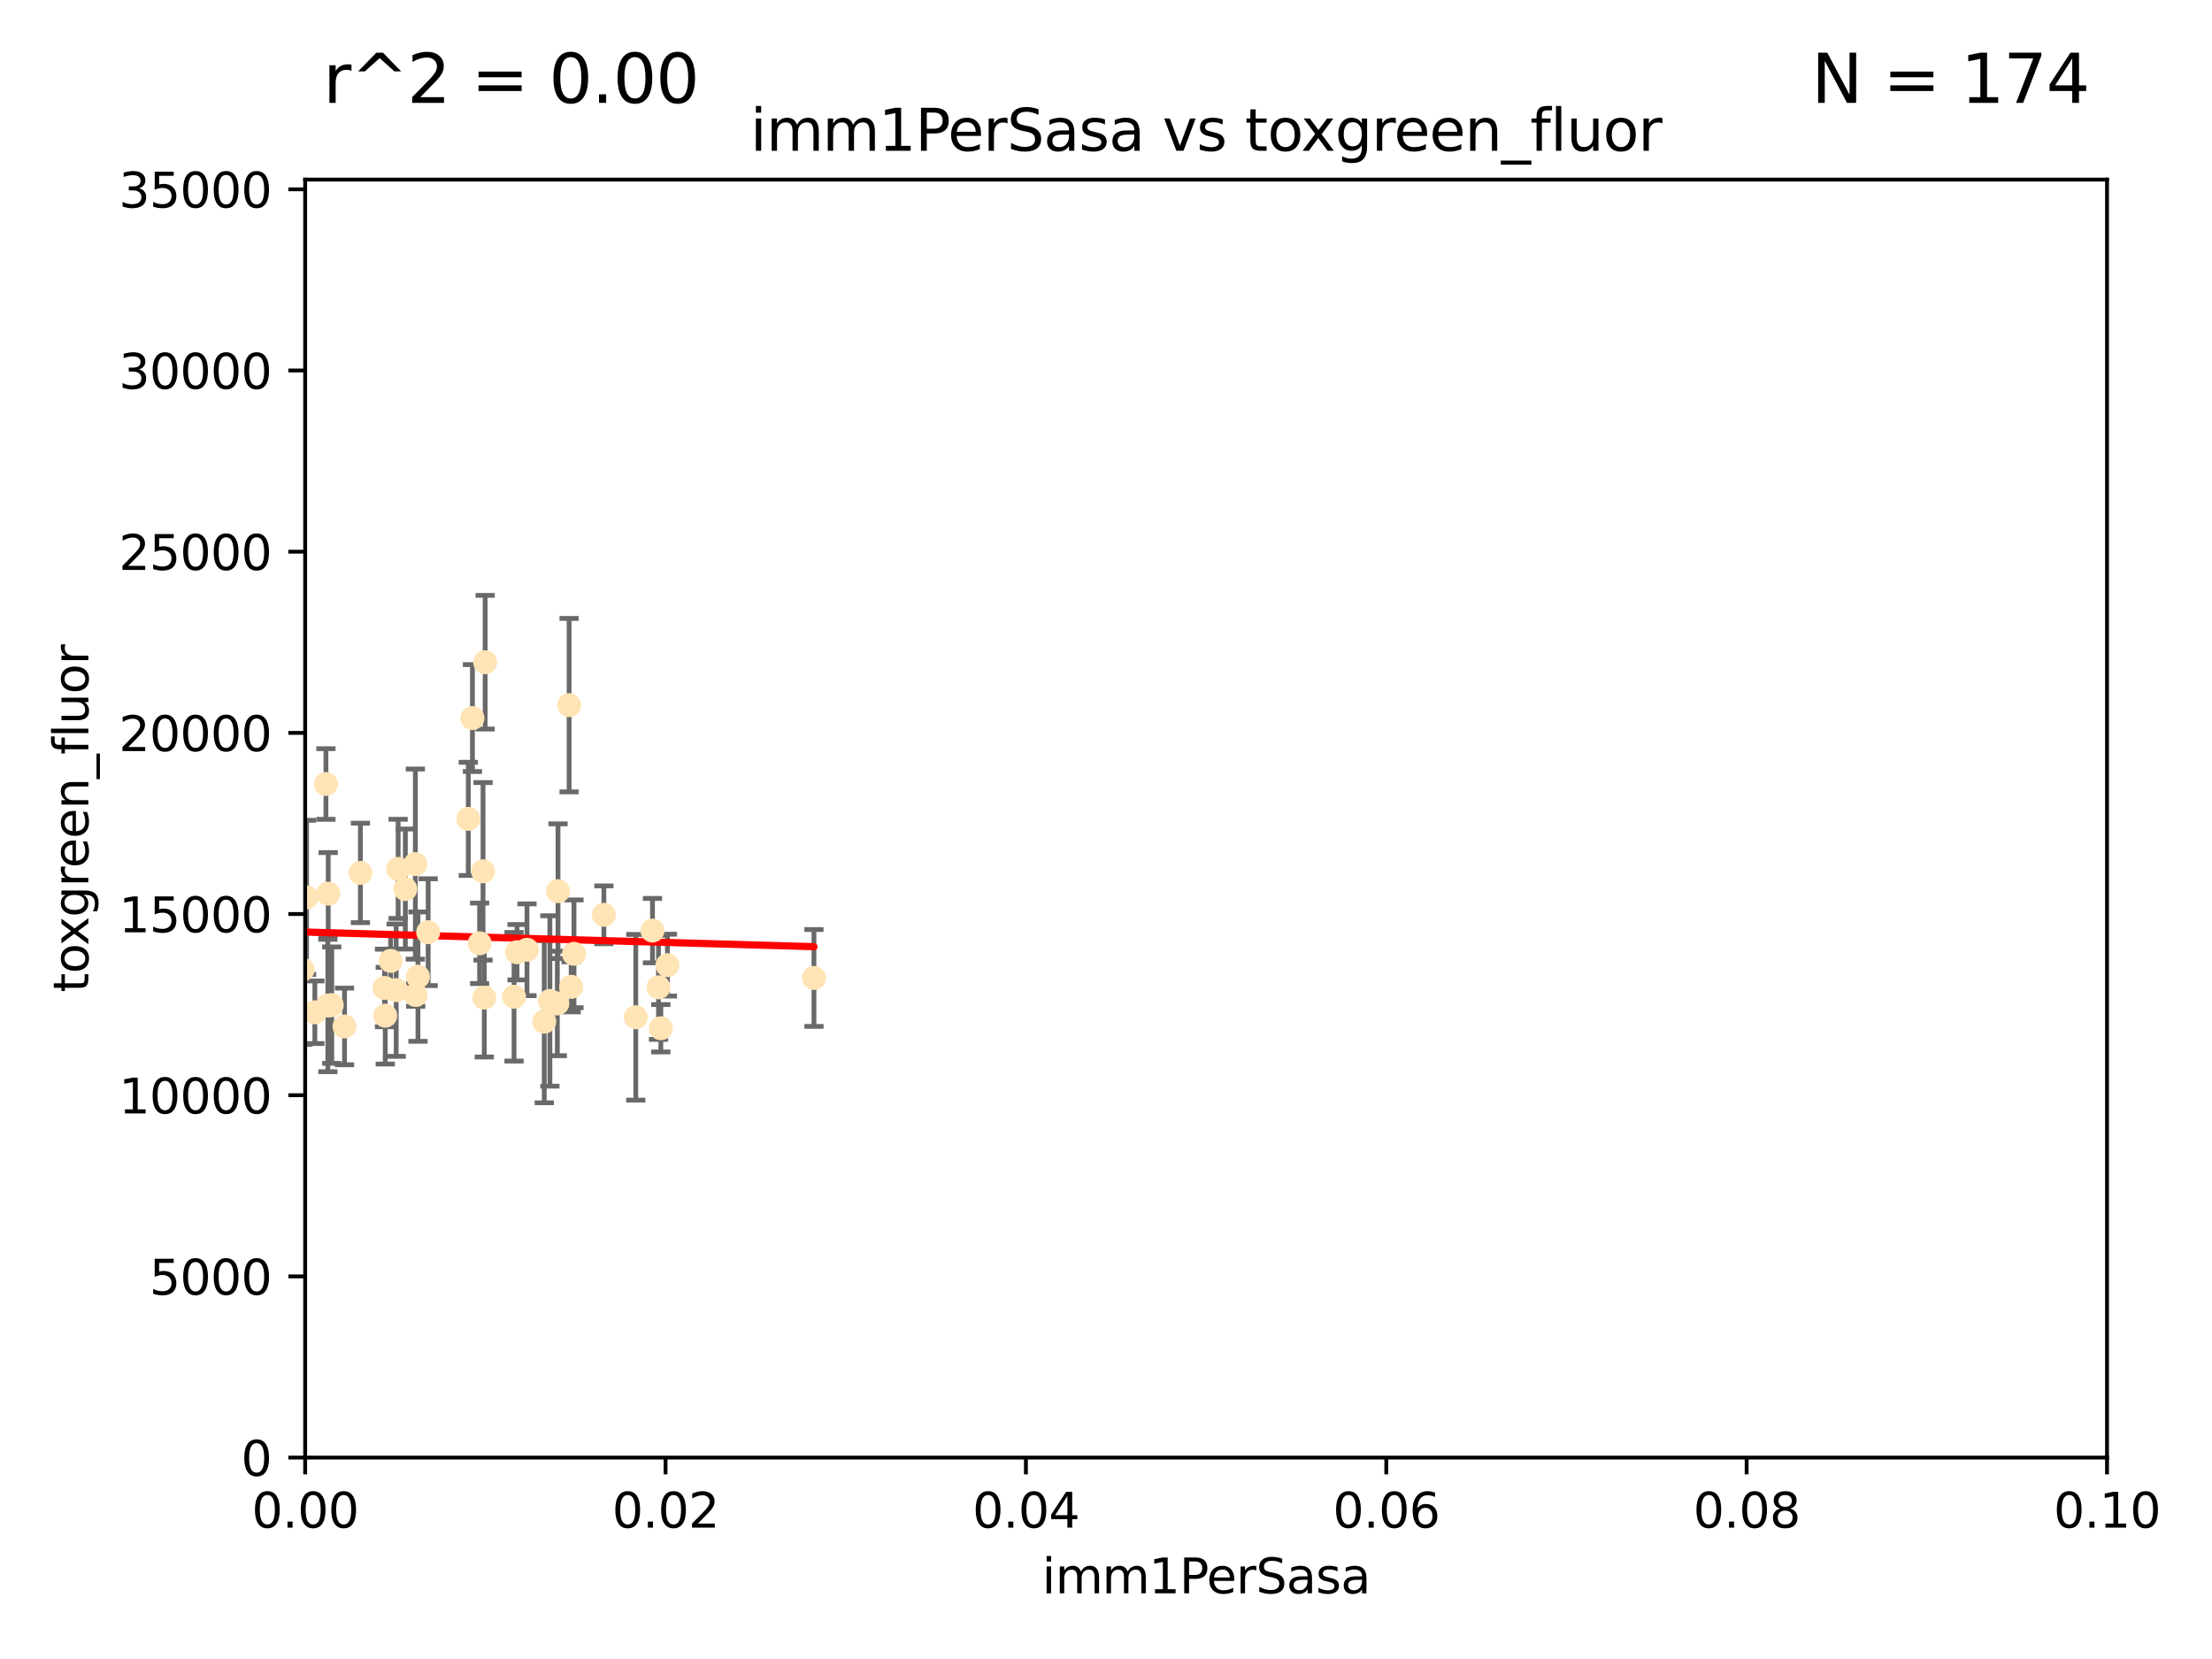 <?xml version="1.0" encoding="utf-8" standalone="no"?>
<!DOCTYPE svg PUBLIC "-//W3C//DTD SVG 1.1//EN"
  "http://www.w3.org/Graphics/SVG/1.1/DTD/svg11.dtd">
<svg xmlns:xlink="http://www.w3.org/1999/xlink" width="460.8pt" height="345.6pt" viewBox="0 0 460.8 345.6" xmlns="http://www.w3.org/2000/svg" version="1.1">
 <defs>
  <style type="text/css">*{stroke-linejoin: round; stroke-linecap: butt}</style>
 </defs>
 <g id="figure_1">
  <g id="patch_1">
   <path d="M 0 345.6 
L 460.8 345.6 
L 460.8 0 
L 0 0 
z
" style="fill: #ffffff"/>
  </g>
  <g id="axes_1">
   <g id="patch_2">
    <path d="M 63.571 303.64 
L 438.93 303.64 
L 438.93 37.411 
L 63.571 37.411 
z
" style="fill: #ffffff"/>
   </g>
   <g id="PathCollection_1">
    <defs>
     <path id="mdd71cb3ffa" d="M 0 1.118 
C 0.297 1.118 0.581 1 0.791 0.791 
C 1 0.581 1.118 0.297 1.118 0 
C 1.118 -0.297 1 -0.581 0.791 -0.791 
C 0.581 -1 0.297 -1.118 0 -1.118 
C -0.297 -1.118 -0.581 -1 -0.791 -0.791 
C -1 -0.581 -1.118 -0.297 -1.118 0 
C -1.118 0.297 -1 0.581 -0.791 0.791 
C -0.581 1 -0.297 1.118 0 1.118 
z
" style="stroke: #ffe4b5"/>
    </defs>
    <g clip-path="url(#pe4e1889ba0)">
     <use xlink:href="#mdd71cb3ffa" x="57.015" y="156.837" style="fill: #ffe4b5; stroke: #ffe4b5"/>
     <use xlink:href="#mdd71cb3ffa" x="71.772" y="213.825" style="fill: #ffe4b5; stroke: #ffe4b5"/>
     <use xlink:href="#mdd71cb3ffa" x="40.517" y="188.351" style="fill: #ffe4b5; stroke: #ffe4b5"/>
     <use xlink:href="#mdd71cb3ffa" x="54.785" y="171.695" style="fill: #ffe4b5; stroke: #ffe4b5"/>
     <use xlink:href="#mdd71cb3ffa" x="53.188" y="211.132" style="fill: #ffe4b5; stroke: #ffe4b5"/>
     <use xlink:href="#mdd71cb3ffa" x="75.079" y="181.843" style="fill: #ffe4b5; stroke: #ffe4b5"/>
     <use xlink:href="#mdd71cb3ffa" x="61.484" y="213.906" style="fill: #ffe4b5; stroke: #ffe4b5"/>
     <use xlink:href="#mdd71cb3ffa" x="82.94" y="181.005" style="fill: #ffe4b5; stroke: #ffe4b5"/>
     <use xlink:href="#mdd71cb3ffa" x="98.417" y="149.583" style="fill: #ffe4b5; stroke: #ffe4b5"/>
     <use xlink:href="#mdd71cb3ffa" x="67.9" y="163.323" style="fill: #ffe4b5; stroke: #ffe4b5"/>
     <use xlink:href="#mdd71cb3ffa" x="81.373" y="200.169" style="fill: #ffe4b5; stroke: #ffe4b5"/>
     <use xlink:href="#mdd71cb3ffa" x="89.197" y="194.192" style="fill: #ffe4b5; stroke: #ffe4b5"/>
     <use xlink:href="#mdd71cb3ffa" x="65.589" y="210.877" style="fill: #ffe4b5; stroke: #ffe4b5"/>
     <use xlink:href="#mdd71cb3ffa" x="63.044" y="201.987" style="fill: #ffe4b5; stroke: #ffe4b5"/>
     <use xlink:href="#mdd71cb3ffa" x="63.861" y="186.933" style="fill: #ffe4b5; stroke: #ffe4b5"/>
     <use xlink:href="#mdd71cb3ffa" x="68.371" y="186.164" style="fill: #ffe4b5; stroke: #ffe4b5"/>
     <use xlink:href="#mdd71cb3ffa" x="118.558" y="146.893" style="fill: #ffe4b5; stroke: #ffe4b5"/>
     <use xlink:href="#mdd71cb3ffa" x="99.911" y="196.509" style="fill: #ffe4b5; stroke: #ffe4b5"/>
     <use xlink:href="#mdd71cb3ffa" x="100.885" y="207.828" style="fill: #ffe4b5; stroke: #ffe4b5"/>
     <use xlink:href="#mdd71cb3ffa" x="135.925" y="193.861" style="fill: #ffe4b5; stroke: #ffe4b5"/>
     <use xlink:href="#mdd71cb3ffa" x="86.601" y="207.271" style="fill: #ffe4b5; stroke: #ffe4b5"/>
     <use xlink:href="#mdd71cb3ffa" x="87.071" y="203.455" style="fill: #ffe4b5; stroke: #ffe4b5"/>
     <use xlink:href="#mdd71cb3ffa" x="84.442" y="185.203" style="fill: #ffe4b5; stroke: #ffe4b5"/>
     <use xlink:href="#mdd71cb3ffa" x="107.703" y="198.363" style="fill: #ffe4b5; stroke: #ffe4b5"/>
     <use xlink:href="#mdd71cb3ffa" x="60.01" y="204.098" style="fill: #ffe4b5; stroke: #ffe4b5"/>
     <use xlink:href="#mdd71cb3ffa" x="80.257" y="211.585" style="fill: #ffe4b5; stroke: #ffe4b5"/>
     <use xlink:href="#mdd71cb3ffa" x="116.102" y="209.035" style="fill: #ffe4b5; stroke: #ffe4b5"/>
     <use xlink:href="#mdd71cb3ffa" x="68.296" y="209.471" style="fill: #ffe4b5; stroke: #ffe4b5"/>
     <use xlink:href="#mdd71cb3ffa" x="101.067" y="137.95" style="fill: #ffe4b5; stroke: #ffe4b5"/>
     <use xlink:href="#mdd71cb3ffa" x="137.663" y="214.202" style="fill: #ffe4b5; stroke: #ffe4b5"/>
     <use xlink:href="#mdd71cb3ffa" x="100.625" y="181.513" style="fill: #ffe4b5; stroke: #ffe4b5"/>
     <use xlink:href="#mdd71cb3ffa" x="82.534" y="206.268" style="fill: #ffe4b5; stroke: #ffe4b5"/>
     <use xlink:href="#mdd71cb3ffa" x="80.104" y="205.805" style="fill: #ffe4b5; stroke: #ffe4b5"/>
     <use xlink:href="#mdd71cb3ffa" x="118.986" y="205.576" style="fill: #ffe4b5; stroke: #ffe4b5"/>
     <use xlink:href="#mdd71cb3ffa" x="113.38" y="212.837" style="fill: #ffe4b5; stroke: #ffe4b5"/>
     <use xlink:href="#mdd71cb3ffa" x="50.438" y="214.773" style="fill: #ffe4b5; stroke: #ffe4b5"/>
     <use xlink:href="#mdd71cb3ffa" x="137.18" y="205.681" style="fill: #ffe4b5; stroke: #ffe4b5"/>
     <use xlink:href="#mdd71cb3ffa" x="86.526" y="180.006" style="fill: #ffe4b5; stroke: #ffe4b5"/>
     <use xlink:href="#mdd71cb3ffa" x="109.782" y="197.851" style="fill: #ffe4b5; stroke: #ffe4b5"/>
     <use xlink:href="#mdd71cb3ffa" x="69.109" y="209.384" style="fill: #ffe4b5; stroke: #ffe4b5"/>
     <use xlink:href="#mdd71cb3ffa" x="97.555" y="170.586" style="fill: #ffe4b5; stroke: #ffe4b5"/>
     <use xlink:href="#mdd71cb3ffa" x="107.086" y="207.643" style="fill: #ffe4b5; stroke: #ffe4b5"/>
     <use xlink:href="#mdd71cb3ffa" x="114.552" y="208.521" style="fill: #ffe4b5; stroke: #ffe4b5"/>
     <use xlink:href="#mdd71cb3ffa" x="169.564" y="203.725" style="fill: #ffe4b5; stroke: #ffe4b5"/>
     <use xlink:href="#mdd71cb3ffa" x="60.205" y="213.635" style="fill: #ffe4b5; stroke: #ffe4b5"/>
     <use xlink:href="#mdd71cb3ffa" x="119.573" y="198.699" style="fill: #ffe4b5; stroke: #ffe4b5"/>
     <use xlink:href="#mdd71cb3ffa" x="139.037" y="201.054" style="fill: #ffe4b5; stroke: #ffe4b5"/>
     <use xlink:href="#mdd71cb3ffa" x="132.444" y="211.918" style="fill: #ffe4b5; stroke: #ffe4b5"/>
     <use xlink:href="#mdd71cb3ffa" x="116.24" y="185.646" style="fill: #ffe4b5; stroke: #ffe4b5"/>
     <use xlink:href="#mdd71cb3ffa" x="125.8" y="190.57" style="fill: #ffe4b5; stroke: #ffe4b5"/>
    </g>
   </g>
   <g id="matplotlib.axis_1">
    <g id="xtick_1">
     <g id="line2d_1">
      <defs>
       <path id="m6fb911a7e8" d="M 0 0 
L 0 3.5 
" style="stroke: #000000; stroke-width: 0.8"/>
      </defs>
      <g>
       <use xlink:href="#m6fb911a7e8" x="63.571" y="303.64" style="stroke: #000000; stroke-width: 0.8"/>
      </g>
     </g>
     <g id="text_1">
      <!-- 0.00 -->
      <g transform="translate(52.438 318.238)scale(0.1 -0.1)">
       <defs>
        <path id="DejaVuSans-30" d="M 2034 4250 
Q 1547 4250 1301 3770 
Q 1056 3291 1056 2328 
Q 1056 1369 1301 889 
Q 1547 409 2034 409 
Q 2525 409 2770 889 
Q 3016 1369 3016 2328 
Q 3016 3291 2770 3770 
Q 2525 4250 2034 4250 
z
M 2034 4750 
Q 2819 4750 3233 4129 
Q 3647 3509 3647 2328 
Q 3647 1150 3233 529 
Q 2819 -91 2034 -91 
Q 1250 -91 836 529 
Q 422 1150 422 2328 
Q 422 3509 836 4129 
Q 1250 4750 2034 4750 
z
" transform="scale(0.016)"/>
        <path id="DejaVuSans-2e" d="M 684 794 
L 1344 794 
L 1344 0 
L 684 0 
L 684 794 
z
" transform="scale(0.016)"/>
       </defs>
       <use xlink:href="#DejaVuSans-30"/>
       <use xlink:href="#DejaVuSans-2e" x="63.623"/>
       <use xlink:href="#DejaVuSans-30" x="95.41"/>
       <use xlink:href="#DejaVuSans-30" x="159.033"/>
      </g>
     </g>
    </g>
    <g id="xtick_2">
     <g id="line2d_2">
      <g>
       <use xlink:href="#m6fb911a7e8" x="138.643" y="303.64" style="stroke: #000000; stroke-width: 0.8"/>
      </g>
     </g>
     <g id="text_2">
      <!-- 0.02 -->
      <g transform="translate(127.51 318.238)scale(0.1 -0.1)">
       <defs>
        <path id="DejaVuSans-32" d="M 1228 531 
L 3431 531 
L 3431 0 
L 469 0 
L 469 531 
Q 828 903 1448 1529 
Q 2069 2156 2228 2338 
Q 2531 2678 2651 2914 
Q 2772 3150 2772 3378 
Q 2772 3750 2511 3984 
Q 2250 4219 1831 4219 
Q 1534 4219 1204 4116 
Q 875 4013 500 3803 
L 500 4441 
Q 881 4594 1212 4672 
Q 1544 4750 1819 4750 
Q 2544 4750 2975 4387 
Q 3406 4025 3406 3419 
Q 3406 3131 3298 2873 
Q 3191 2616 2906 2266 
Q 2828 2175 2409 1742 
Q 1991 1309 1228 531 
z
" transform="scale(0.016)"/>
       </defs>
       <use xlink:href="#DejaVuSans-30"/>
       <use xlink:href="#DejaVuSans-2e" x="63.623"/>
       <use xlink:href="#DejaVuSans-30" x="95.41"/>
       <use xlink:href="#DejaVuSans-32" x="159.033"/>
      </g>
     </g>
    </g>
    <g id="xtick_3">
     <g id="line2d_3">
      <g>
       <use xlink:href="#m6fb911a7e8" x="213.715" y="303.64" style="stroke: #000000; stroke-width: 0.8"/>
      </g>
     </g>
     <g id="text_3">
      <!-- 0.04 -->
      <g transform="translate(202.582 318.238)scale(0.1 -0.1)">
       <defs>
        <path id="DejaVuSans-34" d="M 2419 4116 
L 825 1625 
L 2419 1625 
L 2419 4116 
z
M 2253 4666 
L 3047 4666 
L 3047 1625 
L 3713 1625 
L 3713 1100 
L 3047 1100 
L 3047 0 
L 2419 0 
L 2419 1100 
L 313 1100 
L 313 1709 
L 2253 4666 
z
" transform="scale(0.016)"/>
       </defs>
       <use xlink:href="#DejaVuSans-30"/>
       <use xlink:href="#DejaVuSans-2e" x="63.623"/>
       <use xlink:href="#DejaVuSans-30" x="95.41"/>
       <use xlink:href="#DejaVuSans-34" x="159.033"/>
      </g>
     </g>
    </g>
    <g id="xtick_4">
     <g id="line2d_4">
      <g>
       <use xlink:href="#m6fb911a7e8" x="288.786" y="303.64" style="stroke: #000000; stroke-width: 0.8"/>
      </g>
     </g>
     <g id="text_4">
      <!-- 0.06 -->
      <g transform="translate(277.654 318.238)scale(0.1 -0.1)">
       <defs>
        <path id="DejaVuSans-36" d="M 2113 2584 
Q 1688 2584 1439 2293 
Q 1191 2003 1191 1497 
Q 1191 994 1439 701 
Q 1688 409 2113 409 
Q 2538 409 2786 701 
Q 3034 994 3034 1497 
Q 3034 2003 2786 2293 
Q 2538 2584 2113 2584 
z
M 3366 4563 
L 3366 3988 
Q 3128 4100 2886 4159 
Q 2644 4219 2406 4219 
Q 1781 4219 1451 3797 
Q 1122 3375 1075 2522 
Q 1259 2794 1537 2939 
Q 1816 3084 2150 3084 
Q 2853 3084 3261 2657 
Q 3669 2231 3669 1497 
Q 3669 778 3244 343 
Q 2819 -91 2113 -91 
Q 1303 -91 875 529 
Q 447 1150 447 2328 
Q 447 3434 972 4092 
Q 1497 4750 2381 4750 
Q 2619 4750 2861 4703 
Q 3103 4656 3366 4563 
z
" transform="scale(0.016)"/>
       </defs>
       <use xlink:href="#DejaVuSans-30"/>
       <use xlink:href="#DejaVuSans-2e" x="63.623"/>
       <use xlink:href="#DejaVuSans-30" x="95.41"/>
       <use xlink:href="#DejaVuSans-36" x="159.033"/>
      </g>
     </g>
    </g>
    <g id="xtick_5">
     <g id="line2d_5">
      <g>
       <use xlink:href="#m6fb911a7e8" x="363.858" y="303.64" style="stroke: #000000; stroke-width: 0.8"/>
      </g>
     </g>
     <g id="text_5">
      <!-- 0.08 -->
      <g transform="translate(352.725 318.238)scale(0.1 -0.1)">
       <defs>
        <path id="DejaVuSans-38" d="M 2034 2216 
Q 1584 2216 1326 1975 
Q 1069 1734 1069 1313 
Q 1069 891 1326 650 
Q 1584 409 2034 409 
Q 2484 409 2743 651 
Q 3003 894 3003 1313 
Q 3003 1734 2745 1975 
Q 2488 2216 2034 2216 
z
M 1403 2484 
Q 997 2584 770 2862 
Q 544 3141 544 3541 
Q 544 4100 942 4425 
Q 1341 4750 2034 4750 
Q 2731 4750 3128 4425 
Q 3525 4100 3525 3541 
Q 3525 3141 3298 2862 
Q 3072 2584 2669 2484 
Q 3125 2378 3379 2068 
Q 3634 1759 3634 1313 
Q 3634 634 3220 271 
Q 2806 -91 2034 -91 
Q 1263 -91 848 271 
Q 434 634 434 1313 
Q 434 1759 690 2068 
Q 947 2378 1403 2484 
z
M 1172 3481 
Q 1172 3119 1398 2916 
Q 1625 2713 2034 2713 
Q 2441 2713 2670 2916 
Q 2900 3119 2900 3481 
Q 2900 3844 2670 4047 
Q 2441 4250 2034 4250 
Q 1625 4250 1398 4047 
Q 1172 3844 1172 3481 
z
" transform="scale(0.016)"/>
       </defs>
       <use xlink:href="#DejaVuSans-30"/>
       <use xlink:href="#DejaVuSans-2e" x="63.623"/>
       <use xlink:href="#DejaVuSans-30" x="95.41"/>
       <use xlink:href="#DejaVuSans-38" x="159.033"/>
      </g>
     </g>
    </g>
    <g id="xtick_6">
     <g id="line2d_6">
      <g>
       <use xlink:href="#m6fb911a7e8" x="438.93" y="303.64" style="stroke: #000000; stroke-width: 0.8"/>
      </g>
     </g>
     <g id="text_6">
      <!-- 0.10 -->
      <g transform="translate(427.797 318.238)scale(0.1 -0.1)">
       <defs>
        <path id="DejaVuSans-31" d="M 794 531 
L 1825 531 
L 1825 4091 
L 703 3866 
L 703 4441 
L 1819 4666 
L 2450 4666 
L 2450 531 
L 3481 531 
L 3481 0 
L 794 0 
L 794 531 
z
" transform="scale(0.016)"/>
       </defs>
       <use xlink:href="#DejaVuSans-30"/>
       <use xlink:href="#DejaVuSans-2e" x="63.623"/>
       <use xlink:href="#DejaVuSans-31" x="95.41"/>
       <use xlink:href="#DejaVuSans-30" x="159.033"/>
      </g>
     </g>
    </g>
    <g id="text_7">
     <!-- imm1PerSasa -->
     <g transform="translate(217.067 331.917)scale(0.1 -0.1)">
      <defs>
       <path id="DejaVuSans-69" d="M 603 3500 
L 1178 3500 
L 1178 0 
L 603 0 
L 603 3500 
z
M 603 4863 
L 1178 4863 
L 1178 4134 
L 603 4134 
L 603 4863 
z
" transform="scale(0.016)"/>
       <path id="DejaVuSans-6d" d="M 3328 2828 
Q 3544 3216 3844 3400 
Q 4144 3584 4550 3584 
Q 5097 3584 5394 3201 
Q 5691 2819 5691 2113 
L 5691 0 
L 5113 0 
L 5113 2094 
Q 5113 2597 4934 2840 
Q 4756 3084 4391 3084 
Q 3944 3084 3684 2787 
Q 3425 2491 3425 1978 
L 3425 0 
L 2847 0 
L 2847 2094 
Q 2847 2600 2669 2842 
Q 2491 3084 2119 3084 
Q 1678 3084 1418 2786 
Q 1159 2488 1159 1978 
L 1159 0 
L 581 0 
L 581 3500 
L 1159 3500 
L 1159 2956 
Q 1356 3278 1631 3431 
Q 1906 3584 2284 3584 
Q 2666 3584 2933 3390 
Q 3200 3197 3328 2828 
z
" transform="scale(0.016)"/>
       <path id="DejaVuSans-50" d="M 1259 4147 
L 1259 2394 
L 2053 2394 
Q 2494 2394 2734 2622 
Q 2975 2850 2975 3272 
Q 2975 3691 2734 3919 
Q 2494 4147 2053 4147 
L 1259 4147 
z
M 628 4666 
L 2053 4666 
Q 2838 4666 3239 4311 
Q 3641 3956 3641 3272 
Q 3641 2581 3239 2228 
Q 2838 1875 2053 1875 
L 1259 1875 
L 1259 0 
L 628 0 
L 628 4666 
z
" transform="scale(0.016)"/>
       <path id="DejaVuSans-65" d="M 3597 1894 
L 3597 1613 
L 953 1613 
Q 991 1019 1311 708 
Q 1631 397 2203 397 
Q 2534 397 2845 478 
Q 3156 559 3463 722 
L 3463 178 
Q 3153 47 2828 -22 
Q 2503 -91 2169 -91 
Q 1331 -91 842 396 
Q 353 884 353 1716 
Q 353 2575 817 3079 
Q 1281 3584 2069 3584 
Q 2775 3584 3186 3129 
Q 3597 2675 3597 1894 
z
M 3022 2063 
Q 3016 2534 2758 2815 
Q 2500 3097 2075 3097 
Q 1594 3097 1305 2825 
Q 1016 2553 972 2059 
L 3022 2063 
z
" transform="scale(0.016)"/>
       <path id="DejaVuSans-72" d="M 2631 2963 
Q 2534 3019 2420 3045 
Q 2306 3072 2169 3072 
Q 1681 3072 1420 2755 
Q 1159 2438 1159 1844 
L 1159 0 
L 581 0 
L 581 3500 
L 1159 3500 
L 1159 2956 
Q 1341 3275 1631 3429 
Q 1922 3584 2338 3584 
Q 2397 3584 2469 3576 
Q 2541 3569 2628 3553 
L 2631 2963 
z
" transform="scale(0.016)"/>
       <path id="DejaVuSans-53" d="M 3425 4513 
L 3425 3897 
Q 3066 4069 2747 4153 
Q 2428 4238 2131 4238 
Q 1616 4238 1336 4038 
Q 1056 3838 1056 3469 
Q 1056 3159 1242 3001 
Q 1428 2844 1947 2747 
L 2328 2669 
Q 3034 2534 3370 2195 
Q 3706 1856 3706 1288 
Q 3706 609 3251 259 
Q 2797 -91 1919 -91 
Q 1588 -91 1214 -16 
Q 841 59 441 206 
L 441 856 
Q 825 641 1194 531 
Q 1563 422 1919 422 
Q 2459 422 2753 634 
Q 3047 847 3047 1241 
Q 3047 1584 2836 1778 
Q 2625 1972 2144 2069 
L 1759 2144 
Q 1053 2284 737 2584 
Q 422 2884 422 3419 
Q 422 4038 858 4394 
Q 1294 4750 2059 4750 
Q 2388 4750 2728 4690 
Q 3069 4631 3425 4513 
z
" transform="scale(0.016)"/>
       <path id="DejaVuSans-61" d="M 2194 1759 
Q 1497 1759 1228 1600 
Q 959 1441 959 1056 
Q 959 750 1161 570 
Q 1363 391 1709 391 
Q 2188 391 2477 730 
Q 2766 1069 2766 1631 
L 2766 1759 
L 2194 1759 
z
M 3341 1997 
L 3341 0 
L 2766 0 
L 2766 531 
Q 2569 213 2275 61 
Q 1981 -91 1556 -91 
Q 1019 -91 701 211 
Q 384 513 384 1019 
Q 384 1609 779 1909 
Q 1175 2209 1959 2209 
L 2766 2209 
L 2766 2266 
Q 2766 2663 2505 2880 
Q 2244 3097 1772 3097 
Q 1472 3097 1187 3025 
Q 903 2953 641 2809 
L 641 3341 
Q 956 3463 1253 3523 
Q 1550 3584 1831 3584 
Q 2591 3584 2966 3190 
Q 3341 2797 3341 1997 
z
" transform="scale(0.016)"/>
       <path id="DejaVuSans-73" d="M 2834 3397 
L 2834 2853 
Q 2591 2978 2328 3040 
Q 2066 3103 1784 3103 
Q 1356 3103 1142 2972 
Q 928 2841 928 2578 
Q 928 2378 1081 2264 
Q 1234 2150 1697 2047 
L 1894 2003 
Q 2506 1872 2764 1633 
Q 3022 1394 3022 966 
Q 3022 478 2636 193 
Q 2250 -91 1575 -91 
Q 1294 -91 989 -36 
Q 684 19 347 128 
L 347 722 
Q 666 556 975 473 
Q 1284 391 1588 391 
Q 1994 391 2212 530 
Q 2431 669 2431 922 
Q 2431 1156 2273 1281 
Q 2116 1406 1581 1522 
L 1381 1569 
Q 847 1681 609 1914 
Q 372 2147 372 2553 
Q 372 3047 722 3315 
Q 1072 3584 1716 3584 
Q 2034 3584 2315 3537 
Q 2597 3491 2834 3397 
z
" transform="scale(0.016)"/>
      </defs>
      <use xlink:href="#DejaVuSans-69"/>
      <use xlink:href="#DejaVuSans-6d" x="27.783"/>
      <use xlink:href="#DejaVuSans-6d" x="125.195"/>
      <use xlink:href="#DejaVuSans-31" x="222.607"/>
      <use xlink:href="#DejaVuSans-50" x="286.23"/>
      <use xlink:href="#DejaVuSans-65" x="342.908"/>
      <use xlink:href="#DejaVuSans-72" x="404.432"/>
      <use xlink:href="#DejaVuSans-53" x="445.545"/>
      <use xlink:href="#DejaVuSans-61" x="509.021"/>
      <use xlink:href="#DejaVuSans-73" x="570.301"/>
      <use xlink:href="#DejaVuSans-61" x="622.4"/>
     </g>
    </g>
   </g>
   <g id="matplotlib.axis_2">
    <g id="ytick_1">
     <g id="line2d_7">
      <defs>
       <path id="md42b3e2600" d="M 0 0 
L -3.5 0 
" style="stroke: #000000; stroke-width: 0.8"/>
      </defs>
      <g>
       <use xlink:href="#md42b3e2600" x="63.571" y="303.64" style="stroke: #000000; stroke-width: 0.8"/>
      </g>
     </g>
     <g id="text_8">
      <!-- 0 -->
      <g transform="translate(50.209 307.439)scale(0.1 -0.1)">
       <use xlink:href="#DejaVuSans-30"/>
      </g>
     </g>
    </g>
    <g id="ytick_2">
     <g id="line2d_8">
      <g>
       <use xlink:href="#md42b3e2600" x="63.571" y="265.897" style="stroke: #000000; stroke-width: 0.8"/>
      </g>
     </g>
     <g id="text_9">
      <!-- 5000 -->
      <g transform="translate(31.121 269.696)scale(0.1 -0.1)">
       <defs>
        <path id="DejaVuSans-35" d="M 691 4666 
L 3169 4666 
L 3169 4134 
L 1269 4134 
L 1269 2991 
Q 1406 3038 1543 3061 
Q 1681 3084 1819 3084 
Q 2600 3084 3056 2656 
Q 3513 2228 3513 1497 
Q 3513 744 3044 326 
Q 2575 -91 1722 -91 
Q 1428 -91 1123 -41 
Q 819 9 494 109 
L 494 744 
Q 775 591 1075 516 
Q 1375 441 1709 441 
Q 2250 441 2565 725 
Q 2881 1009 2881 1497 
Q 2881 1984 2565 2268 
Q 2250 2553 1709 2553 
Q 1456 2553 1204 2497 
Q 953 2441 691 2322 
L 691 4666 
z
" transform="scale(0.016)"/>
       </defs>
       <use xlink:href="#DejaVuSans-35"/>
       <use xlink:href="#DejaVuSans-30" x="63.623"/>
       <use xlink:href="#DejaVuSans-30" x="127.246"/>
       <use xlink:href="#DejaVuSans-30" x="190.869"/>
      </g>
     </g>
    </g>
    <g id="ytick_3">
     <g id="line2d_9">
      <g>
       <use xlink:href="#md42b3e2600" x="63.571" y="228.154" style="stroke: #000000; stroke-width: 0.8"/>
      </g>
     </g>
     <g id="text_10">
      <!-- 10000 -->
      <g transform="translate(24.759 231.953)scale(0.1 -0.1)">
       <use xlink:href="#DejaVuSans-31"/>
       <use xlink:href="#DejaVuSans-30" x="63.623"/>
       <use xlink:href="#DejaVuSans-30" x="127.246"/>
       <use xlink:href="#DejaVuSans-30" x="190.869"/>
       <use xlink:href="#DejaVuSans-30" x="254.492"/>
      </g>
     </g>
    </g>
    <g id="ytick_4">
     <g id="line2d_10">
      <g>
       <use xlink:href="#md42b3e2600" x="63.571" y="190.411" style="stroke: #000000; stroke-width: 0.8"/>
      </g>
     </g>
     <g id="text_11">
      <!-- 15000 -->
      <g transform="translate(24.759 194.21)scale(0.1 -0.1)">
       <use xlink:href="#DejaVuSans-31"/>
       <use xlink:href="#DejaVuSans-35" x="63.623"/>
       <use xlink:href="#DejaVuSans-30" x="127.246"/>
       <use xlink:href="#DejaVuSans-30" x="190.869"/>
       <use xlink:href="#DejaVuSans-30" x="254.492"/>
      </g>
     </g>
    </g>
    <g id="ytick_5">
     <g id="line2d_11">
      <g>
       <use xlink:href="#md42b3e2600" x="63.571" y="152.668" style="stroke: #000000; stroke-width: 0.8"/>
      </g>
     </g>
     <g id="text_12">
      <!-- 20000 -->
      <g transform="translate(24.759 156.467)scale(0.1 -0.1)">
       <use xlink:href="#DejaVuSans-32"/>
       <use xlink:href="#DejaVuSans-30" x="63.623"/>
       <use xlink:href="#DejaVuSans-30" x="127.246"/>
       <use xlink:href="#DejaVuSans-30" x="190.869"/>
       <use xlink:href="#DejaVuSans-30" x="254.492"/>
      </g>
     </g>
    </g>
    <g id="ytick_6">
     <g id="line2d_12">
      <g>
       <use xlink:href="#md42b3e2600" x="63.571" y="114.925" style="stroke: #000000; stroke-width: 0.8"/>
      </g>
     </g>
     <g id="text_13">
      <!-- 25000 -->
      <g transform="translate(24.759 118.724)scale(0.1 -0.1)">
       <use xlink:href="#DejaVuSans-32"/>
       <use xlink:href="#DejaVuSans-35" x="63.623"/>
       <use xlink:href="#DejaVuSans-30" x="127.246"/>
       <use xlink:href="#DejaVuSans-30" x="190.869"/>
       <use xlink:href="#DejaVuSans-30" x="254.492"/>
      </g>
     </g>
    </g>
    <g id="ytick_7">
     <g id="line2d_13">
      <g>
       <use xlink:href="#md42b3e2600" x="63.571" y="77.181" style="stroke: #000000; stroke-width: 0.8"/>
      </g>
     </g>
     <g id="text_14">
      <!-- 30000 -->
      <g transform="translate(24.759 80.981)scale(0.1 -0.1)">
       <defs>
        <path id="DejaVuSans-33" d="M 2597 2516 
Q 3050 2419 3304 2112 
Q 3559 1806 3559 1356 
Q 3559 666 3084 287 
Q 2609 -91 1734 -91 
Q 1441 -91 1130 -33 
Q 819 25 488 141 
L 488 750 
Q 750 597 1062 519 
Q 1375 441 1716 441 
Q 2309 441 2620 675 
Q 2931 909 2931 1356 
Q 2931 1769 2642 2001 
Q 2353 2234 1838 2234 
L 1294 2234 
L 1294 2753 
L 1863 2753 
Q 2328 2753 2575 2939 
Q 2822 3125 2822 3475 
Q 2822 3834 2567 4026 
Q 2313 4219 1838 4219 
Q 1578 4219 1281 4162 
Q 984 4106 628 3988 
L 628 4550 
Q 988 4650 1302 4700 
Q 1616 4750 1894 4750 
Q 2613 4750 3031 4423 
Q 3450 4097 3450 3541 
Q 3450 3153 3228 2886 
Q 3006 2619 2597 2516 
z
" transform="scale(0.016)"/>
       </defs>
       <use xlink:href="#DejaVuSans-33"/>
       <use xlink:href="#DejaVuSans-30" x="63.623"/>
       <use xlink:href="#DejaVuSans-30" x="127.246"/>
       <use xlink:href="#DejaVuSans-30" x="190.869"/>
       <use xlink:href="#DejaVuSans-30" x="254.492"/>
      </g>
     </g>
    </g>
    <g id="ytick_8">
     <g id="line2d_14">
      <g>
       <use xlink:href="#md42b3e2600" x="63.571" y="39.438" style="stroke: #000000; stroke-width: 0.8"/>
      </g>
     </g>
     <g id="text_15">
      <!-- 35000 -->
      <g transform="translate(24.759 43.238)scale(0.1 -0.1)">
       <use xlink:href="#DejaVuSans-33"/>
       <use xlink:href="#DejaVuSans-35" x="63.623"/>
       <use xlink:href="#DejaVuSans-30" x="127.246"/>
       <use xlink:href="#DejaVuSans-30" x="190.869"/>
       <use xlink:href="#DejaVuSans-30" x="254.492"/>
      </g>
     </g>
    </g>
    <g id="text_16">
     <!-- toxgreen_fluor -->
     <g transform="translate(18.401 206.72)rotate(-90)scale(0.1 -0.1)">
      <defs>
       <path id="DejaVuSans-74" d="M 1172 4494 
L 1172 3500 
L 2356 3500 
L 2356 3053 
L 1172 3053 
L 1172 1153 
Q 1172 725 1289 603 
Q 1406 481 1766 481 
L 2356 481 
L 2356 0 
L 1766 0 
Q 1100 0 847 248 
Q 594 497 594 1153 
L 594 3053 
L 172 3053 
L 172 3500 
L 594 3500 
L 594 4494 
L 1172 4494 
z
" transform="scale(0.016)"/>
       <path id="DejaVuSans-6f" d="M 1959 3097 
Q 1497 3097 1228 2736 
Q 959 2375 959 1747 
Q 959 1119 1226 758 
Q 1494 397 1959 397 
Q 2419 397 2687 759 
Q 2956 1122 2956 1747 
Q 2956 2369 2687 2733 
Q 2419 3097 1959 3097 
z
M 1959 3584 
Q 2709 3584 3137 3096 
Q 3566 2609 3566 1747 
Q 3566 888 3137 398 
Q 2709 -91 1959 -91 
Q 1206 -91 779 398 
Q 353 888 353 1747 
Q 353 2609 779 3096 
Q 1206 3584 1959 3584 
z
" transform="scale(0.016)"/>
       <path id="DejaVuSans-78" d="M 3513 3500 
L 2247 1797 
L 3578 0 
L 2900 0 
L 1881 1375 
L 863 0 
L 184 0 
L 1544 1831 
L 300 3500 
L 978 3500 
L 1906 2253 
L 2834 3500 
L 3513 3500 
z
" transform="scale(0.016)"/>
       <path id="DejaVuSans-67" d="M 2906 1791 
Q 2906 2416 2648 2759 
Q 2391 3103 1925 3103 
Q 1463 3103 1205 2759 
Q 947 2416 947 1791 
Q 947 1169 1205 825 
Q 1463 481 1925 481 
Q 2391 481 2648 825 
Q 2906 1169 2906 1791 
z
M 3481 434 
Q 3481 -459 3084 -895 
Q 2688 -1331 1869 -1331 
Q 1566 -1331 1297 -1286 
Q 1028 -1241 775 -1147 
L 775 -588 
Q 1028 -725 1275 -790 
Q 1522 -856 1778 -856 
Q 2344 -856 2625 -561 
Q 2906 -266 2906 331 
L 2906 616 
Q 2728 306 2450 153 
Q 2172 0 1784 0 
Q 1141 0 747 490 
Q 353 981 353 1791 
Q 353 2603 747 3093 
Q 1141 3584 1784 3584 
Q 2172 3584 2450 3431 
Q 2728 3278 2906 2969 
L 2906 3500 
L 3481 3500 
L 3481 434 
z
" transform="scale(0.016)"/>
       <path id="DejaVuSans-6e" d="M 3513 2113 
L 3513 0 
L 2938 0 
L 2938 2094 
Q 2938 2591 2744 2837 
Q 2550 3084 2163 3084 
Q 1697 3084 1428 2787 
Q 1159 2491 1159 1978 
L 1159 0 
L 581 0 
L 581 3500 
L 1159 3500 
L 1159 2956 
Q 1366 3272 1645 3428 
Q 1925 3584 2291 3584 
Q 2894 3584 3203 3211 
Q 3513 2838 3513 2113 
z
" transform="scale(0.016)"/>
       <path id="DejaVuSans-5f" d="M 3263 -1063 
L 3263 -1509 
L -63 -1509 
L -63 -1063 
L 3263 -1063 
z
" transform="scale(0.016)"/>
       <path id="DejaVuSans-66" d="M 2375 4863 
L 2375 4384 
L 1825 4384 
Q 1516 4384 1395 4259 
Q 1275 4134 1275 3809 
L 1275 3500 
L 2222 3500 
L 2222 3053 
L 1275 3053 
L 1275 0 
L 697 0 
L 697 3053 
L 147 3053 
L 147 3500 
L 697 3500 
L 697 3744 
Q 697 4328 969 4595 
Q 1241 4863 1831 4863 
L 2375 4863 
z
" transform="scale(0.016)"/>
       <path id="DejaVuSans-6c" d="M 603 4863 
L 1178 4863 
L 1178 0 
L 603 0 
L 603 4863 
z
" transform="scale(0.016)"/>
       <path id="DejaVuSans-75" d="M 544 1381 
L 544 3500 
L 1119 3500 
L 1119 1403 
Q 1119 906 1312 657 
Q 1506 409 1894 409 
Q 2359 409 2629 706 
Q 2900 1003 2900 1516 
L 2900 3500 
L 3475 3500 
L 3475 0 
L 2900 0 
L 2900 538 
Q 2691 219 2414 64 
Q 2138 -91 1772 -91 
Q 1169 -91 856 284 
Q 544 659 544 1381 
z
M 1991 3584 
L 1991 3584 
z
" transform="scale(0.016)"/>
      </defs>
      <use xlink:href="#DejaVuSans-74"/>
      <use xlink:href="#DejaVuSans-6f" x="39.209"/>
      <use xlink:href="#DejaVuSans-78" x="97.266"/>
      <use xlink:href="#DejaVuSans-67" x="156.445"/>
      <use xlink:href="#DejaVuSans-72" x="219.922"/>
      <use xlink:href="#DejaVuSans-65" x="258.785"/>
      <use xlink:href="#DejaVuSans-65" x="320.309"/>
      <use xlink:href="#DejaVuSans-6e" x="381.832"/>
      <use xlink:href="#DejaVuSans-5f" x="445.211"/>
      <use xlink:href="#DejaVuSans-66" x="495.211"/>
      <use xlink:href="#DejaVuSans-6c" x="530.416"/>
      <use xlink:href="#DejaVuSans-75" x="558.199"/>
      <use xlink:href="#DejaVuSans-6f" x="621.578"/>
      <use xlink:href="#DejaVuSans-72" x="682.76"/>
     </g>
    </g>
   </g>
   <g id="LineCollection_1">
    <path d="M 57.015 169.082 
L 57.015 144.592 
" clip-path="url(#pe4e1889ba0)" style="fill: none; stroke: #696969"/>
    <path d="M 71.772 221.812 
L 71.772 205.839 
" clip-path="url(#pe4e1889ba0)" style="fill: none; stroke: #696969"/>
    <path d="M 40.517 196.752 
L 40.517 179.949 
" clip-path="url(#pe4e1889ba0)" style="fill: none; stroke: #696969"/>
    <path d="M 54.785 184.238 
L 54.785 159.153 
" clip-path="url(#pe4e1889ba0)" style="fill: none; stroke: #696969"/>
    <path d="M 53.188 222.176 
L 53.188 200.087 
" clip-path="url(#pe4e1889ba0)" style="fill: none; stroke: #696969"/>
    <path d="M 75.079 192.201 
L 75.079 171.484 
" clip-path="url(#pe4e1889ba0)" style="fill: none; stroke: #696969"/>
    <path d="M 61.484 225.703 
L 61.484 202.109 
" clip-path="url(#pe4e1889ba0)" style="fill: none; stroke: #696969"/>
    <path d="M 82.94 191.334 
L 82.94 170.675 
" clip-path="url(#pe4e1889ba0)" style="fill: none; stroke: #696969"/>
    <path d="M 98.417 160.717 
L 98.417 138.449 
" clip-path="url(#pe4e1889ba0)" style="fill: none; stroke: #696969"/>
    <path d="M 67.9 170.679 
L 67.9 155.967 
" clip-path="url(#pe4e1889ba0)" style="fill: none; stroke: #696969"/>
    <path d="M 81.373 205.695 
L 81.373 194.642 
" clip-path="url(#pe4e1889ba0)" style="fill: none; stroke: #696969"/>
    <path d="M 89.197 205.318 
L 89.197 183.065 
" clip-path="url(#pe4e1889ba0)" style="fill: none; stroke: #696969"/>
    <path d="M 65.589 217.396 
L 65.589 204.359 
" clip-path="url(#pe4e1889ba0)" style="fill: none; stroke: #696969"/>
    <path d="M 63.044 217.58 
L 63.044 186.394 
" clip-path="url(#pe4e1889ba0)" style="fill: none; stroke: #696969"/>
    <path d="M 63.861 202.987 
L 63.861 170.879 
" clip-path="url(#pe4e1889ba0)" style="fill: none; stroke: #696969"/>
    <path d="M 68.371 194.716 
L 68.371 177.611 
" clip-path="url(#pe4e1889ba0)" style="fill: none; stroke: #696969"/>
    <path d="M 118.558 164.958 
L 118.558 128.828 
" clip-path="url(#pe4e1889ba0)" style="fill: none; stroke: #696969"/>
    <path d="M 99.911 204.892 
L 99.911 188.125 
" clip-path="url(#pe4e1889ba0)" style="fill: none; stroke: #696969"/>
    <path d="M 100.885 220.196 
L 100.885 195.46 
" clip-path="url(#pe4e1889ba0)" style="fill: none; stroke: #696969"/>
    <path d="M 135.925 200.564 
L 135.925 187.157 
" clip-path="url(#pe4e1889ba0)" style="fill: none; stroke: #696969"/>
    <path d="M 86.601 209.631 
L 86.601 204.91 
" clip-path="url(#pe4e1889ba0)" style="fill: none; stroke: #696969"/>
    <path d="M 87.071 216.927 
L 87.071 189.982 
" clip-path="url(#pe4e1889ba0)" style="fill: none; stroke: #696969"/>
    <path d="M 84.442 197.701 
L 84.442 172.706 
" clip-path="url(#pe4e1889ba0)" style="fill: none; stroke: #696969"/>
    <path d="M 107.703 204.127 
L 107.703 192.599 
" clip-path="url(#pe4e1889ba0)" style="fill: none; stroke: #696969"/>
    <path d="M 60.01 216.811 
L 60.01 191.384 
" clip-path="url(#pe4e1889ba0)" style="fill: none; stroke: #696969"/>
    <path d="M 80.257 221.66 
L 80.257 201.509 
" clip-path="url(#pe4e1889ba0)" style="fill: none; stroke: #696969"/>
    <path d="M 116.102 219.918 
L 116.102 198.152 
" clip-path="url(#pe4e1889ba0)" style="fill: none; stroke: #696969"/>
    <path d="M 68.296 223.257 
L 68.296 195.684 
" clip-path="url(#pe4e1889ba0)" style="fill: none; stroke: #696969"/>
    <path d="M 101.067 151.873 
L 101.067 124.028 
" clip-path="url(#pe4e1889ba0)" style="fill: none; stroke: #696969"/>
    <path d="M 137.663 219.135 
L 137.663 209.269 
" clip-path="url(#pe4e1889ba0)" style="fill: none; stroke: #696969"/>
    <path d="M 100.625 200.002 
L 100.625 163.024 
" clip-path="url(#pe4e1889ba0)" style="fill: none; stroke: #696969"/>
    <path d="M 82.534 220.052 
L 82.534 192.484 
" clip-path="url(#pe4e1889ba0)" style="fill: none; stroke: #696969"/>
    <path d="M 80.104 213.884 
L 80.104 197.726 
" clip-path="url(#pe4e1889ba0)" style="fill: none; stroke: #696969"/>
    <path d="M 118.986 210.796 
L 118.986 200.356 
" clip-path="url(#pe4e1889ba0)" style="fill: none; stroke: #696969"/>
    <path d="M 113.38 229.727 
L 113.38 195.947 
" clip-path="url(#pe4e1889ba0)" style="fill: none; stroke: #696969"/>
    <path d="M 50.438 227.262 
L 50.438 202.285 
" clip-path="url(#pe4e1889ba0)" style="fill: none; stroke: #696969"/>
    <path d="M 137.18 216.521 
L 137.18 194.84 
" clip-path="url(#pe4e1889ba0)" style="fill: none; stroke: #696969"/>
    <path d="M 86.526 199.813 
L 86.526 160.2 
" clip-path="url(#pe4e1889ba0)" style="fill: none; stroke: #696969"/>
    <path d="M 109.782 207.408 
L 109.782 188.295 
" clip-path="url(#pe4e1889ba0)" style="fill: none; stroke: #696969"/>
    <path d="M 69.109 221.511 
L 69.109 197.258 
" clip-path="url(#pe4e1889ba0)" style="fill: none; stroke: #696969"/>
    <path d="M 97.555 182.373 
L 97.555 158.798 
" clip-path="url(#pe4e1889ba0)" style="fill: none; stroke: #696969"/>
    <path d="M 107.086 221.037 
L 107.086 194.249 
" clip-path="url(#pe4e1889ba0)" style="fill: none; stroke: #696969"/>
    <path d="M 114.552 226.268 
L 114.552 190.773 
" clip-path="url(#pe4e1889ba0)" style="fill: none; stroke: #696969"/>
    <path d="M 169.564 213.814 
L 169.564 193.637 
" clip-path="url(#pe4e1889ba0)" style="fill: none; stroke: #696969"/>
    <path d="M 60.205 218.032 
L 60.205 209.238 
" clip-path="url(#pe4e1889ba0)" style="fill: none; stroke: #696969"/>
    <path d="M 119.573 209.923 
L 119.573 187.475 
" clip-path="url(#pe4e1889ba0)" style="fill: none; stroke: #696969"/>
    <path d="M 139.037 207.493 
L 139.037 194.615 
" clip-path="url(#pe4e1889ba0)" style="fill: none; stroke: #696969"/>
    <path d="M 132.444 229.175 
L 132.444 194.662 
" clip-path="url(#pe4e1889ba0)" style="fill: none; stroke: #696969"/>
    <path d="M 116.24 199.671 
L 116.24 171.622 
" clip-path="url(#pe4e1889ba0)" style="fill: none; stroke: #696969"/>
    <path d="M 125.8 196.595 
L 125.8 184.546 
" clip-path="url(#pe4e1889ba0)" style="fill: none; stroke: #696969"/>
   </g>
   <g id="line2d_15">
    <defs>
     <path id="m47d7351c72" d="M 2 0 
L -2 -0 
" style="stroke: #696969"/>
    </defs>
    <g clip-path="url(#pe4e1889ba0)">
     <use xlink:href="#m47d7351c72" x="57.015" y="169.082" style="fill: #696969; stroke: #696969"/>
     <use xlink:href="#m47d7351c72" x="71.772" y="221.812" style="fill: #696969; stroke: #696969"/>
     <use xlink:href="#m47d7351c72" x="40.517" y="196.752" style="fill: #696969; stroke: #696969"/>
     <use xlink:href="#m47d7351c72" x="54.785" y="184.238" style="fill: #696969; stroke: #696969"/>
     <use xlink:href="#m47d7351c72" x="53.188" y="222.176" style="fill: #696969; stroke: #696969"/>
     <use xlink:href="#m47d7351c72" x="75.079" y="192.201" style="fill: #696969; stroke: #696969"/>
     <use xlink:href="#m47d7351c72" x="61.484" y="225.703" style="fill: #696969; stroke: #696969"/>
     <use xlink:href="#m47d7351c72" x="82.94" y="191.334" style="fill: #696969; stroke: #696969"/>
     <use xlink:href="#m47d7351c72" x="98.417" y="160.717" style="fill: #696969; stroke: #696969"/>
     <use xlink:href="#m47d7351c72" x="67.9" y="170.679" style="fill: #696969; stroke: #696969"/>
     <use xlink:href="#m47d7351c72" x="81.373" y="205.695" style="fill: #696969; stroke: #696969"/>
     <use xlink:href="#m47d7351c72" x="89.197" y="205.318" style="fill: #696969; stroke: #696969"/>
     <use xlink:href="#m47d7351c72" x="65.589" y="217.396" style="fill: #696969; stroke: #696969"/>
     <use xlink:href="#m47d7351c72" x="63.044" y="217.58" style="fill: #696969; stroke: #696969"/>
     <use xlink:href="#m47d7351c72" x="63.861" y="202.987" style="fill: #696969; stroke: #696969"/>
     <use xlink:href="#m47d7351c72" x="68.371" y="194.716" style="fill: #696969; stroke: #696969"/>
     <use xlink:href="#m47d7351c72" x="118.558" y="164.958" style="fill: #696969; stroke: #696969"/>
     <use xlink:href="#m47d7351c72" x="99.911" y="204.892" style="fill: #696969; stroke: #696969"/>
     <use xlink:href="#m47d7351c72" x="100.885" y="220.196" style="fill: #696969; stroke: #696969"/>
     <use xlink:href="#m47d7351c72" x="135.925" y="200.564" style="fill: #696969; stroke: #696969"/>
     <use xlink:href="#m47d7351c72" x="86.601" y="209.631" style="fill: #696969; stroke: #696969"/>
     <use xlink:href="#m47d7351c72" x="87.071" y="216.927" style="fill: #696969; stroke: #696969"/>
     <use xlink:href="#m47d7351c72" x="84.442" y="197.701" style="fill: #696969; stroke: #696969"/>
     <use xlink:href="#m47d7351c72" x="107.703" y="204.127" style="fill: #696969; stroke: #696969"/>
     <use xlink:href="#m47d7351c72" x="60.01" y="216.811" style="fill: #696969; stroke: #696969"/>
     <use xlink:href="#m47d7351c72" x="80.257" y="221.66" style="fill: #696969; stroke: #696969"/>
     <use xlink:href="#m47d7351c72" x="116.102" y="219.918" style="fill: #696969; stroke: #696969"/>
     <use xlink:href="#m47d7351c72" x="68.296" y="223.257" style="fill: #696969; stroke: #696969"/>
     <use xlink:href="#m47d7351c72" x="101.067" y="151.873" style="fill: #696969; stroke: #696969"/>
     <use xlink:href="#m47d7351c72" x="137.663" y="219.135" style="fill: #696969; stroke: #696969"/>
     <use xlink:href="#m47d7351c72" x="100.625" y="200.002" style="fill: #696969; stroke: #696969"/>
     <use xlink:href="#m47d7351c72" x="82.534" y="220.052" style="fill: #696969; stroke: #696969"/>
     <use xlink:href="#m47d7351c72" x="80.104" y="213.884" style="fill: #696969; stroke: #696969"/>
     <use xlink:href="#m47d7351c72" x="118.986" y="210.796" style="fill: #696969; stroke: #696969"/>
     <use xlink:href="#m47d7351c72" x="113.38" y="229.727" style="fill: #696969; stroke: #696969"/>
     <use xlink:href="#m47d7351c72" x="50.438" y="227.262" style="fill: #696969; stroke: #696969"/>
     <use xlink:href="#m47d7351c72" x="137.18" y="216.521" style="fill: #696969; stroke: #696969"/>
     <use xlink:href="#m47d7351c72" x="86.526" y="199.813" style="fill: #696969; stroke: #696969"/>
     <use xlink:href="#m47d7351c72" x="109.782" y="207.408" style="fill: #696969; stroke: #696969"/>
     <use xlink:href="#m47d7351c72" x="69.109" y="221.511" style="fill: #696969; stroke: #696969"/>
     <use xlink:href="#m47d7351c72" x="97.555" y="182.373" style="fill: #696969; stroke: #696969"/>
     <use xlink:href="#m47d7351c72" x="107.086" y="221.037" style="fill: #696969; stroke: #696969"/>
     <use xlink:href="#m47d7351c72" x="114.552" y="226.268" style="fill: #696969; stroke: #696969"/>
     <use xlink:href="#m47d7351c72" x="169.564" y="213.814" style="fill: #696969; stroke: #696969"/>
     <use xlink:href="#m47d7351c72" x="60.205" y="218.032" style="fill: #696969; stroke: #696969"/>
     <use xlink:href="#m47d7351c72" x="119.573" y="209.923" style="fill: #696969; stroke: #696969"/>
     <use xlink:href="#m47d7351c72" x="139.037" y="207.493" style="fill: #696969; stroke: #696969"/>
     <use xlink:href="#m47d7351c72" x="132.444" y="229.175" style="fill: #696969; stroke: #696969"/>
     <use xlink:href="#m47d7351c72" x="116.24" y="199.671" style="fill: #696969; stroke: #696969"/>
     <use xlink:href="#m47d7351c72" x="125.8" y="196.595" style="fill: #696969; stroke: #696969"/>
    </g>
   </g>
   <g id="line2d_16">
    <g clip-path="url(#pe4e1889ba0)">
     <use xlink:href="#m47d7351c72" x="57.015" y="144.592" style="fill: #696969; stroke: #696969"/>
     <use xlink:href="#m47d7351c72" x="71.772" y="205.839" style="fill: #696969; stroke: #696969"/>
     <use xlink:href="#m47d7351c72" x="40.517" y="179.949" style="fill: #696969; stroke: #696969"/>
     <use xlink:href="#m47d7351c72" x="54.785" y="159.153" style="fill: #696969; stroke: #696969"/>
     <use xlink:href="#m47d7351c72" x="53.188" y="200.087" style="fill: #696969; stroke: #696969"/>
     <use xlink:href="#m47d7351c72" x="75.079" y="171.484" style="fill: #696969; stroke: #696969"/>
     <use xlink:href="#m47d7351c72" x="61.484" y="202.109" style="fill: #696969; stroke: #696969"/>
     <use xlink:href="#m47d7351c72" x="82.94" y="170.675" style="fill: #696969; stroke: #696969"/>
     <use xlink:href="#m47d7351c72" x="98.417" y="138.449" style="fill: #696969; stroke: #696969"/>
     <use xlink:href="#m47d7351c72" x="67.9" y="155.967" style="fill: #696969; stroke: #696969"/>
     <use xlink:href="#m47d7351c72" x="81.373" y="194.642" style="fill: #696969; stroke: #696969"/>
     <use xlink:href="#m47d7351c72" x="89.197" y="183.065" style="fill: #696969; stroke: #696969"/>
     <use xlink:href="#m47d7351c72" x="65.589" y="204.359" style="fill: #696969; stroke: #696969"/>
     <use xlink:href="#m47d7351c72" x="63.044" y="186.394" style="fill: #696969; stroke: #696969"/>
     <use xlink:href="#m47d7351c72" x="63.861" y="170.879" style="fill: #696969; stroke: #696969"/>
     <use xlink:href="#m47d7351c72" x="68.371" y="177.611" style="fill: #696969; stroke: #696969"/>
     <use xlink:href="#m47d7351c72" x="118.558" y="128.828" style="fill: #696969; stroke: #696969"/>
     <use xlink:href="#m47d7351c72" x="99.911" y="188.125" style="fill: #696969; stroke: #696969"/>
     <use xlink:href="#m47d7351c72" x="100.885" y="195.46" style="fill: #696969; stroke: #696969"/>
     <use xlink:href="#m47d7351c72" x="135.925" y="187.157" style="fill: #696969; stroke: #696969"/>
     <use xlink:href="#m47d7351c72" x="86.601" y="204.91" style="fill: #696969; stroke: #696969"/>
     <use xlink:href="#m47d7351c72" x="87.071" y="189.982" style="fill: #696969; stroke: #696969"/>
     <use xlink:href="#m47d7351c72" x="84.442" y="172.706" style="fill: #696969; stroke: #696969"/>
     <use xlink:href="#m47d7351c72" x="107.703" y="192.599" style="fill: #696969; stroke: #696969"/>
     <use xlink:href="#m47d7351c72" x="60.01" y="191.384" style="fill: #696969; stroke: #696969"/>
     <use xlink:href="#m47d7351c72" x="80.257" y="201.509" style="fill: #696969; stroke: #696969"/>
     <use xlink:href="#m47d7351c72" x="116.102" y="198.152" style="fill: #696969; stroke: #696969"/>
     <use xlink:href="#m47d7351c72" x="68.296" y="195.684" style="fill: #696969; stroke: #696969"/>
     <use xlink:href="#m47d7351c72" x="101.067" y="124.028" style="fill: #696969; stroke: #696969"/>
     <use xlink:href="#m47d7351c72" x="137.663" y="209.269" style="fill: #696969; stroke: #696969"/>
     <use xlink:href="#m47d7351c72" x="100.625" y="163.024" style="fill: #696969; stroke: #696969"/>
     <use xlink:href="#m47d7351c72" x="82.534" y="192.484" style="fill: #696969; stroke: #696969"/>
     <use xlink:href="#m47d7351c72" x="80.104" y="197.726" style="fill: #696969; stroke: #696969"/>
     <use xlink:href="#m47d7351c72" x="118.986" y="200.356" style="fill: #696969; stroke: #696969"/>
     <use xlink:href="#m47d7351c72" x="113.38" y="195.947" style="fill: #696969; stroke: #696969"/>
     <use xlink:href="#m47d7351c72" x="50.438" y="202.285" style="fill: #696969; stroke: #696969"/>
     <use xlink:href="#m47d7351c72" x="137.18" y="194.84" style="fill: #696969; stroke: #696969"/>
     <use xlink:href="#m47d7351c72" x="86.526" y="160.2" style="fill: #696969; stroke: #696969"/>
     <use xlink:href="#m47d7351c72" x="109.782" y="188.295" style="fill: #696969; stroke: #696969"/>
     <use xlink:href="#m47d7351c72" x="69.109" y="197.258" style="fill: #696969; stroke: #696969"/>
     <use xlink:href="#m47d7351c72" x="97.555" y="158.798" style="fill: #696969; stroke: #696969"/>
     <use xlink:href="#m47d7351c72" x="107.086" y="194.249" style="fill: #696969; stroke: #696969"/>
     <use xlink:href="#m47d7351c72" x="114.552" y="190.773" style="fill: #696969; stroke: #696969"/>
     <use xlink:href="#m47d7351c72" x="169.564" y="193.637" style="fill: #696969; stroke: #696969"/>
     <use xlink:href="#m47d7351c72" x="60.205" y="209.238" style="fill: #696969; stroke: #696969"/>
     <use xlink:href="#m47d7351c72" x="119.573" y="187.475" style="fill: #696969; stroke: #696969"/>
     <use xlink:href="#m47d7351c72" x="139.037" y="194.615" style="fill: #696969; stroke: #696969"/>
     <use xlink:href="#m47d7351c72" x="132.444" y="194.662" style="fill: #696969; stroke: #696969"/>
     <use xlink:href="#m47d7351c72" x="116.24" y="171.622" style="fill: #696969; stroke: #696969"/>
     <use xlink:href="#m47d7351c72" x="125.8" y="184.546" style="fill: #696969; stroke: #696969"/>
    </g>
   </g>
   <g id="line2d_17">
    <path d="M 57.015 193.974 
L 71.772 194.398 
L 40.517 193.5 
L 54.785 193.91 
L 53.188 193.864 
L 75.079 194.493 
L 61.484 194.102 
L 82.94 194.719 
L 98.417 195.163 
L 67.9 194.287 
L 81.373 194.674 
L 89.197 194.899 
L 65.589 194.22 
L 63.044 194.147 
L 63.861 194.171 
L 68.371 194.3 
L 118.558 195.742 
L 99.911 195.206 
L 100.885 195.234 
L 135.925 196.241 
L 86.601 194.824 
L 87.071 194.837 
L 84.442 194.762 
L 107.703 195.43 
L 60.01 194.06 
L 80.257 194.642 
L 116.102 195.672 
L 68.296 194.298 
L 101.067 195.24 
L 137.663 196.291 
L 100.625 195.227 
L 82.534 194.707 
L 80.104 194.637 
L 118.986 195.755 
L 113.38 195.593 
L 50.438 193.785 
L 137.18 196.277 
L 86.526 194.822 
L 109.782 195.49 
L 69.109 194.321 
L 97.555 195.139 
L 107.086 195.413 
L 114.552 195.627 
L 169.564 197.208 
L 60.205 194.066 
L 119.573 195.771 
L 139.037 196.331 
L 132.444 196.141 
L 116.24 195.676 
L 125.8 195.95 
" clip-path="url(#pe4e1889ba0)" style="fill: none; stroke: #ff0000; stroke-width: 1.5; stroke-linecap: square"/>
   </g>
   <g id="line2d_18">
    <defs>
     <path id="mfc52dfbfca" d="M 0 2 
C 0.53 2 1.039 1.789 1.414 1.414 
C 1.789 1.039 2 0.53 2 0 
C 2 -0.53 1.789 -1.039 1.414 -1.414 
C 1.039 -1.789 0.53 -2 0 -2 
C -0.53 -2 -1.039 -1.789 -1.414 -1.414 
C -1.789 -1.039 -2 -0.53 -2 0 
C -2 0.53 -1.789 1.039 -1.414 1.414 
C -1.039 1.789 -0.53 2 0 2 
z
" style="stroke: #ffe4b5"/>
    </defs>
    <g clip-path="url(#pe4e1889ba0)">
     <use xlink:href="#mfc52dfbfca" x="57.015" y="156.837" style="fill: #ffe4b5; stroke: #ffe4b5"/>
     <use xlink:href="#mfc52dfbfca" x="71.772" y="213.825" style="fill: #ffe4b5; stroke: #ffe4b5"/>
     <use xlink:href="#mfc52dfbfca" x="40.517" y="188.351" style="fill: #ffe4b5; stroke: #ffe4b5"/>
     <use xlink:href="#mfc52dfbfca" x="54.785" y="171.695" style="fill: #ffe4b5; stroke: #ffe4b5"/>
     <use xlink:href="#mfc52dfbfca" x="53.188" y="211.132" style="fill: #ffe4b5; stroke: #ffe4b5"/>
     <use xlink:href="#mfc52dfbfca" x="75.079" y="181.843" style="fill: #ffe4b5; stroke: #ffe4b5"/>
     <use xlink:href="#mfc52dfbfca" x="61.484" y="213.906" style="fill: #ffe4b5; stroke: #ffe4b5"/>
     <use xlink:href="#mfc52dfbfca" x="82.94" y="181.005" style="fill: #ffe4b5; stroke: #ffe4b5"/>
     <use xlink:href="#mfc52dfbfca" x="98.417" y="149.583" style="fill: #ffe4b5; stroke: #ffe4b5"/>
     <use xlink:href="#mfc52dfbfca" x="67.9" y="163.323" style="fill: #ffe4b5; stroke: #ffe4b5"/>
     <use xlink:href="#mfc52dfbfca" x="81.373" y="200.169" style="fill: #ffe4b5; stroke: #ffe4b5"/>
     <use xlink:href="#mfc52dfbfca" x="89.197" y="194.192" style="fill: #ffe4b5; stroke: #ffe4b5"/>
     <use xlink:href="#mfc52dfbfca" x="65.589" y="210.877" style="fill: #ffe4b5; stroke: #ffe4b5"/>
     <use xlink:href="#mfc52dfbfca" x="63.044" y="201.987" style="fill: #ffe4b5; stroke: #ffe4b5"/>
     <use xlink:href="#mfc52dfbfca" x="63.861" y="186.933" style="fill: #ffe4b5; stroke: #ffe4b5"/>
     <use xlink:href="#mfc52dfbfca" x="68.371" y="186.164" style="fill: #ffe4b5; stroke: #ffe4b5"/>
     <use xlink:href="#mfc52dfbfca" x="118.558" y="146.893" style="fill: #ffe4b5; stroke: #ffe4b5"/>
     <use xlink:href="#mfc52dfbfca" x="99.911" y="196.509" style="fill: #ffe4b5; stroke: #ffe4b5"/>
     <use xlink:href="#mfc52dfbfca" x="100.885" y="207.828" style="fill: #ffe4b5; stroke: #ffe4b5"/>
     <use xlink:href="#mfc52dfbfca" x="135.925" y="193.861" style="fill: #ffe4b5; stroke: #ffe4b5"/>
     <use xlink:href="#mfc52dfbfca" x="86.601" y="207.271" style="fill: #ffe4b5; stroke: #ffe4b5"/>
     <use xlink:href="#mfc52dfbfca" x="87.071" y="203.455" style="fill: #ffe4b5; stroke: #ffe4b5"/>
     <use xlink:href="#mfc52dfbfca" x="84.442" y="185.203" style="fill: #ffe4b5; stroke: #ffe4b5"/>
     <use xlink:href="#mfc52dfbfca" x="107.703" y="198.363" style="fill: #ffe4b5; stroke: #ffe4b5"/>
     <use xlink:href="#mfc52dfbfca" x="60.01" y="204.098" style="fill: #ffe4b5; stroke: #ffe4b5"/>
     <use xlink:href="#mfc52dfbfca" x="80.257" y="211.585" style="fill: #ffe4b5; stroke: #ffe4b5"/>
     <use xlink:href="#mfc52dfbfca" x="116.102" y="209.035" style="fill: #ffe4b5; stroke: #ffe4b5"/>
     <use xlink:href="#mfc52dfbfca" x="68.296" y="209.471" style="fill: #ffe4b5; stroke: #ffe4b5"/>
     <use xlink:href="#mfc52dfbfca" x="101.067" y="137.95" style="fill: #ffe4b5; stroke: #ffe4b5"/>
     <use xlink:href="#mfc52dfbfca" x="137.663" y="214.202" style="fill: #ffe4b5; stroke: #ffe4b5"/>
     <use xlink:href="#mfc52dfbfca" x="100.625" y="181.513" style="fill: #ffe4b5; stroke: #ffe4b5"/>
     <use xlink:href="#mfc52dfbfca" x="82.534" y="206.268" style="fill: #ffe4b5; stroke: #ffe4b5"/>
     <use xlink:href="#mfc52dfbfca" x="80.104" y="205.805" style="fill: #ffe4b5; stroke: #ffe4b5"/>
     <use xlink:href="#mfc52dfbfca" x="118.986" y="205.576" style="fill: #ffe4b5; stroke: #ffe4b5"/>
     <use xlink:href="#mfc52dfbfca" x="113.38" y="212.837" style="fill: #ffe4b5; stroke: #ffe4b5"/>
     <use xlink:href="#mfc52dfbfca" x="50.438" y="214.773" style="fill: #ffe4b5; stroke: #ffe4b5"/>
     <use xlink:href="#mfc52dfbfca" x="137.18" y="205.681" style="fill: #ffe4b5; stroke: #ffe4b5"/>
     <use xlink:href="#mfc52dfbfca" x="86.526" y="180.006" style="fill: #ffe4b5; stroke: #ffe4b5"/>
     <use xlink:href="#mfc52dfbfca" x="109.782" y="197.851" style="fill: #ffe4b5; stroke: #ffe4b5"/>
     <use xlink:href="#mfc52dfbfca" x="69.109" y="209.384" style="fill: #ffe4b5; stroke: #ffe4b5"/>
     <use xlink:href="#mfc52dfbfca" x="97.555" y="170.586" style="fill: #ffe4b5; stroke: #ffe4b5"/>
     <use xlink:href="#mfc52dfbfca" x="107.086" y="207.643" style="fill: #ffe4b5; stroke: #ffe4b5"/>
     <use xlink:href="#mfc52dfbfca" x="114.552" y="208.521" style="fill: #ffe4b5; stroke: #ffe4b5"/>
     <use xlink:href="#mfc52dfbfca" x="169.564" y="203.725" style="fill: #ffe4b5; stroke: #ffe4b5"/>
     <use xlink:href="#mfc52dfbfca" x="60.205" y="213.635" style="fill: #ffe4b5; stroke: #ffe4b5"/>
     <use xlink:href="#mfc52dfbfca" x="119.573" y="198.699" style="fill: #ffe4b5; stroke: #ffe4b5"/>
     <use xlink:href="#mfc52dfbfca" x="139.037" y="201.054" style="fill: #ffe4b5; stroke: #ffe4b5"/>
     <use xlink:href="#mfc52dfbfca" x="132.444" y="211.918" style="fill: #ffe4b5; stroke: #ffe4b5"/>
     <use xlink:href="#mfc52dfbfca" x="116.24" y="185.646" style="fill: #ffe4b5; stroke: #ffe4b5"/>
     <use xlink:href="#mfc52dfbfca" x="125.8" y="190.57" style="fill: #ffe4b5; stroke: #ffe4b5"/>
    </g>
   </g>
   <g id="patch_3">
    <path d="M 63.571 303.64 
L 63.571 37.411 
" style="fill: none; stroke: #000000; stroke-width: 0.8; stroke-linejoin: miter; stroke-linecap: square"/>
   </g>
   <g id="patch_4">
    <path d="M 438.93 303.64 
L 438.93 37.411 
" style="fill: none; stroke: #000000; stroke-width: 0.8; stroke-linejoin: miter; stroke-linecap: square"/>
   </g>
   <g id="patch_5">
    <path d="M 63.571 303.64 
L 438.93 303.64 
" style="fill: none; stroke: #000000; stroke-width: 0.8; stroke-linejoin: miter; stroke-linecap: square"/>
   </g>
   <g id="patch_6">
    <path d="M 63.571 37.411 
L 438.93 37.411 
" style="fill: none; stroke: #000000; stroke-width: 0.8; stroke-linejoin: miter; stroke-linecap: square"/>
   </g>
   <g id="text_17">
    <!-- N = 174 -->
    <g transform="translate(377.35 21.426)scale(0.14 -0.14)">
     <defs>
      <path id="DejaVuSans-4e" d="M 628 4666 
L 1478 4666 
L 3547 763 
L 3547 4666 
L 4159 4666 
L 4159 0 
L 3309 0 
L 1241 3903 
L 1241 0 
L 628 0 
L 628 4666 
z
" transform="scale(0.016)"/>
      <path id="DejaVuSans-20" transform="scale(0.016)"/>
      <path id="DejaVuSans-3d" d="M 678 2906 
L 4684 2906 
L 4684 2381 
L 678 2381 
L 678 2906 
z
M 678 1631 
L 4684 1631 
L 4684 1100 
L 678 1100 
L 678 1631 
z
" transform="scale(0.016)"/>
      <path id="DejaVuSans-37" d="M 525 4666 
L 3525 4666 
L 3525 4397 
L 1831 0 
L 1172 0 
L 2766 4134 
L 525 4134 
L 525 4666 
z
" transform="scale(0.016)"/>
     </defs>
     <use xlink:href="#DejaVuSans-4e"/>
     <use xlink:href="#DejaVuSans-20" x="74.805"/>
     <use xlink:href="#DejaVuSans-3d" x="106.592"/>
     <use xlink:href="#DejaVuSans-20" x="190.381"/>
     <use xlink:href="#DejaVuSans-31" x="222.168"/>
     <use xlink:href="#DejaVuSans-37" x="285.791"/>
     <use xlink:href="#DejaVuSans-34" x="349.414"/>
    </g>
   </g>
   <g id="text_18">
    <!-- r^2 = 0.00 -->
    <g transform="translate(67.325 21.426)scale(0.14 -0.14)">
     <defs>
      <path id="DejaVuSans-5e" d="M 2988 4666 
L 4684 2925 
L 4056 2925 
L 2681 4159 
L 1306 2925 
L 678 2925 
L 2375 4666 
L 2988 4666 
z
" transform="scale(0.016)"/>
     </defs>
     <use xlink:href="#DejaVuSans-72"/>
     <use xlink:href="#DejaVuSans-5e" x="41.113"/>
     <use xlink:href="#DejaVuSans-32" x="124.902"/>
     <use xlink:href="#DejaVuSans-20" x="188.525"/>
     <use xlink:href="#DejaVuSans-3d" x="220.312"/>
     <use xlink:href="#DejaVuSans-20" x="304.102"/>
     <use xlink:href="#DejaVuSans-30" x="335.889"/>
     <use xlink:href="#DejaVuSans-2e" x="399.512"/>
     <use xlink:href="#DejaVuSans-30" x="431.299"/>
     <use xlink:href="#DejaVuSans-30" x="494.922"/>
    </g>
   </g>
   <g id="text_19">
    <!-- imm1PerSasa vs toxgreen_fluor -->
    <g transform="translate(156.306 31.411)scale(0.12 -0.12)">
     <defs>
      <path id="DejaVuSans-76" d="M 191 3500 
L 800 3500 
L 1894 563 
L 2988 3500 
L 3597 3500 
L 2284 0 
L 1503 0 
L 191 3500 
z
" transform="scale(0.016)"/>
     </defs>
     <use xlink:href="#DejaVuSans-69"/>
     <use xlink:href="#DejaVuSans-6d" x="27.783"/>
     <use xlink:href="#DejaVuSans-6d" x="125.195"/>
     <use xlink:href="#DejaVuSans-31" x="222.607"/>
     <use xlink:href="#DejaVuSans-50" x="286.23"/>
     <use xlink:href="#DejaVuSans-65" x="342.908"/>
     <use xlink:href="#DejaVuSans-72" x="404.432"/>
     <use xlink:href="#DejaVuSans-53" x="445.545"/>
     <use xlink:href="#DejaVuSans-61" x="509.021"/>
     <use xlink:href="#DejaVuSans-73" x="570.301"/>
     <use xlink:href="#DejaVuSans-61" x="622.4"/>
     <use xlink:href="#DejaVuSans-20" x="683.68"/>
     <use xlink:href="#DejaVuSans-76" x="715.467"/>
     <use xlink:href="#DejaVuSans-73" x="774.646"/>
     <use xlink:href="#DejaVuSans-20" x="826.746"/>
     <use xlink:href="#DejaVuSans-74" x="858.533"/>
     <use xlink:href="#DejaVuSans-6f" x="897.742"/>
     <use xlink:href="#DejaVuSans-78" x="955.799"/>
     <use xlink:href="#DejaVuSans-67" x="1014.979"/>
     <use xlink:href="#DejaVuSans-72" x="1078.455"/>
     <use xlink:href="#DejaVuSans-65" x="1117.318"/>
     <use xlink:href="#DejaVuSans-65" x="1178.842"/>
     <use xlink:href="#DejaVuSans-6e" x="1240.365"/>
     <use xlink:href="#DejaVuSans-5f" x="1303.744"/>
     <use xlink:href="#DejaVuSans-66" x="1353.744"/>
     <use xlink:href="#DejaVuSans-6c" x="1388.949"/>
     <use xlink:href="#DejaVuSans-75" x="1416.732"/>
     <use xlink:href="#DejaVuSans-6f" x="1480.111"/>
     <use xlink:href="#DejaVuSans-72" x="1541.293"/>
    </g>
   </g>
  </g>
 </g>
 <defs>
  <clipPath id="pe4e1889ba0">
   <rect x="63.571" y="37.411" width="375.359" height="266.229"/>
  </clipPath>
 </defs>
</svg>
